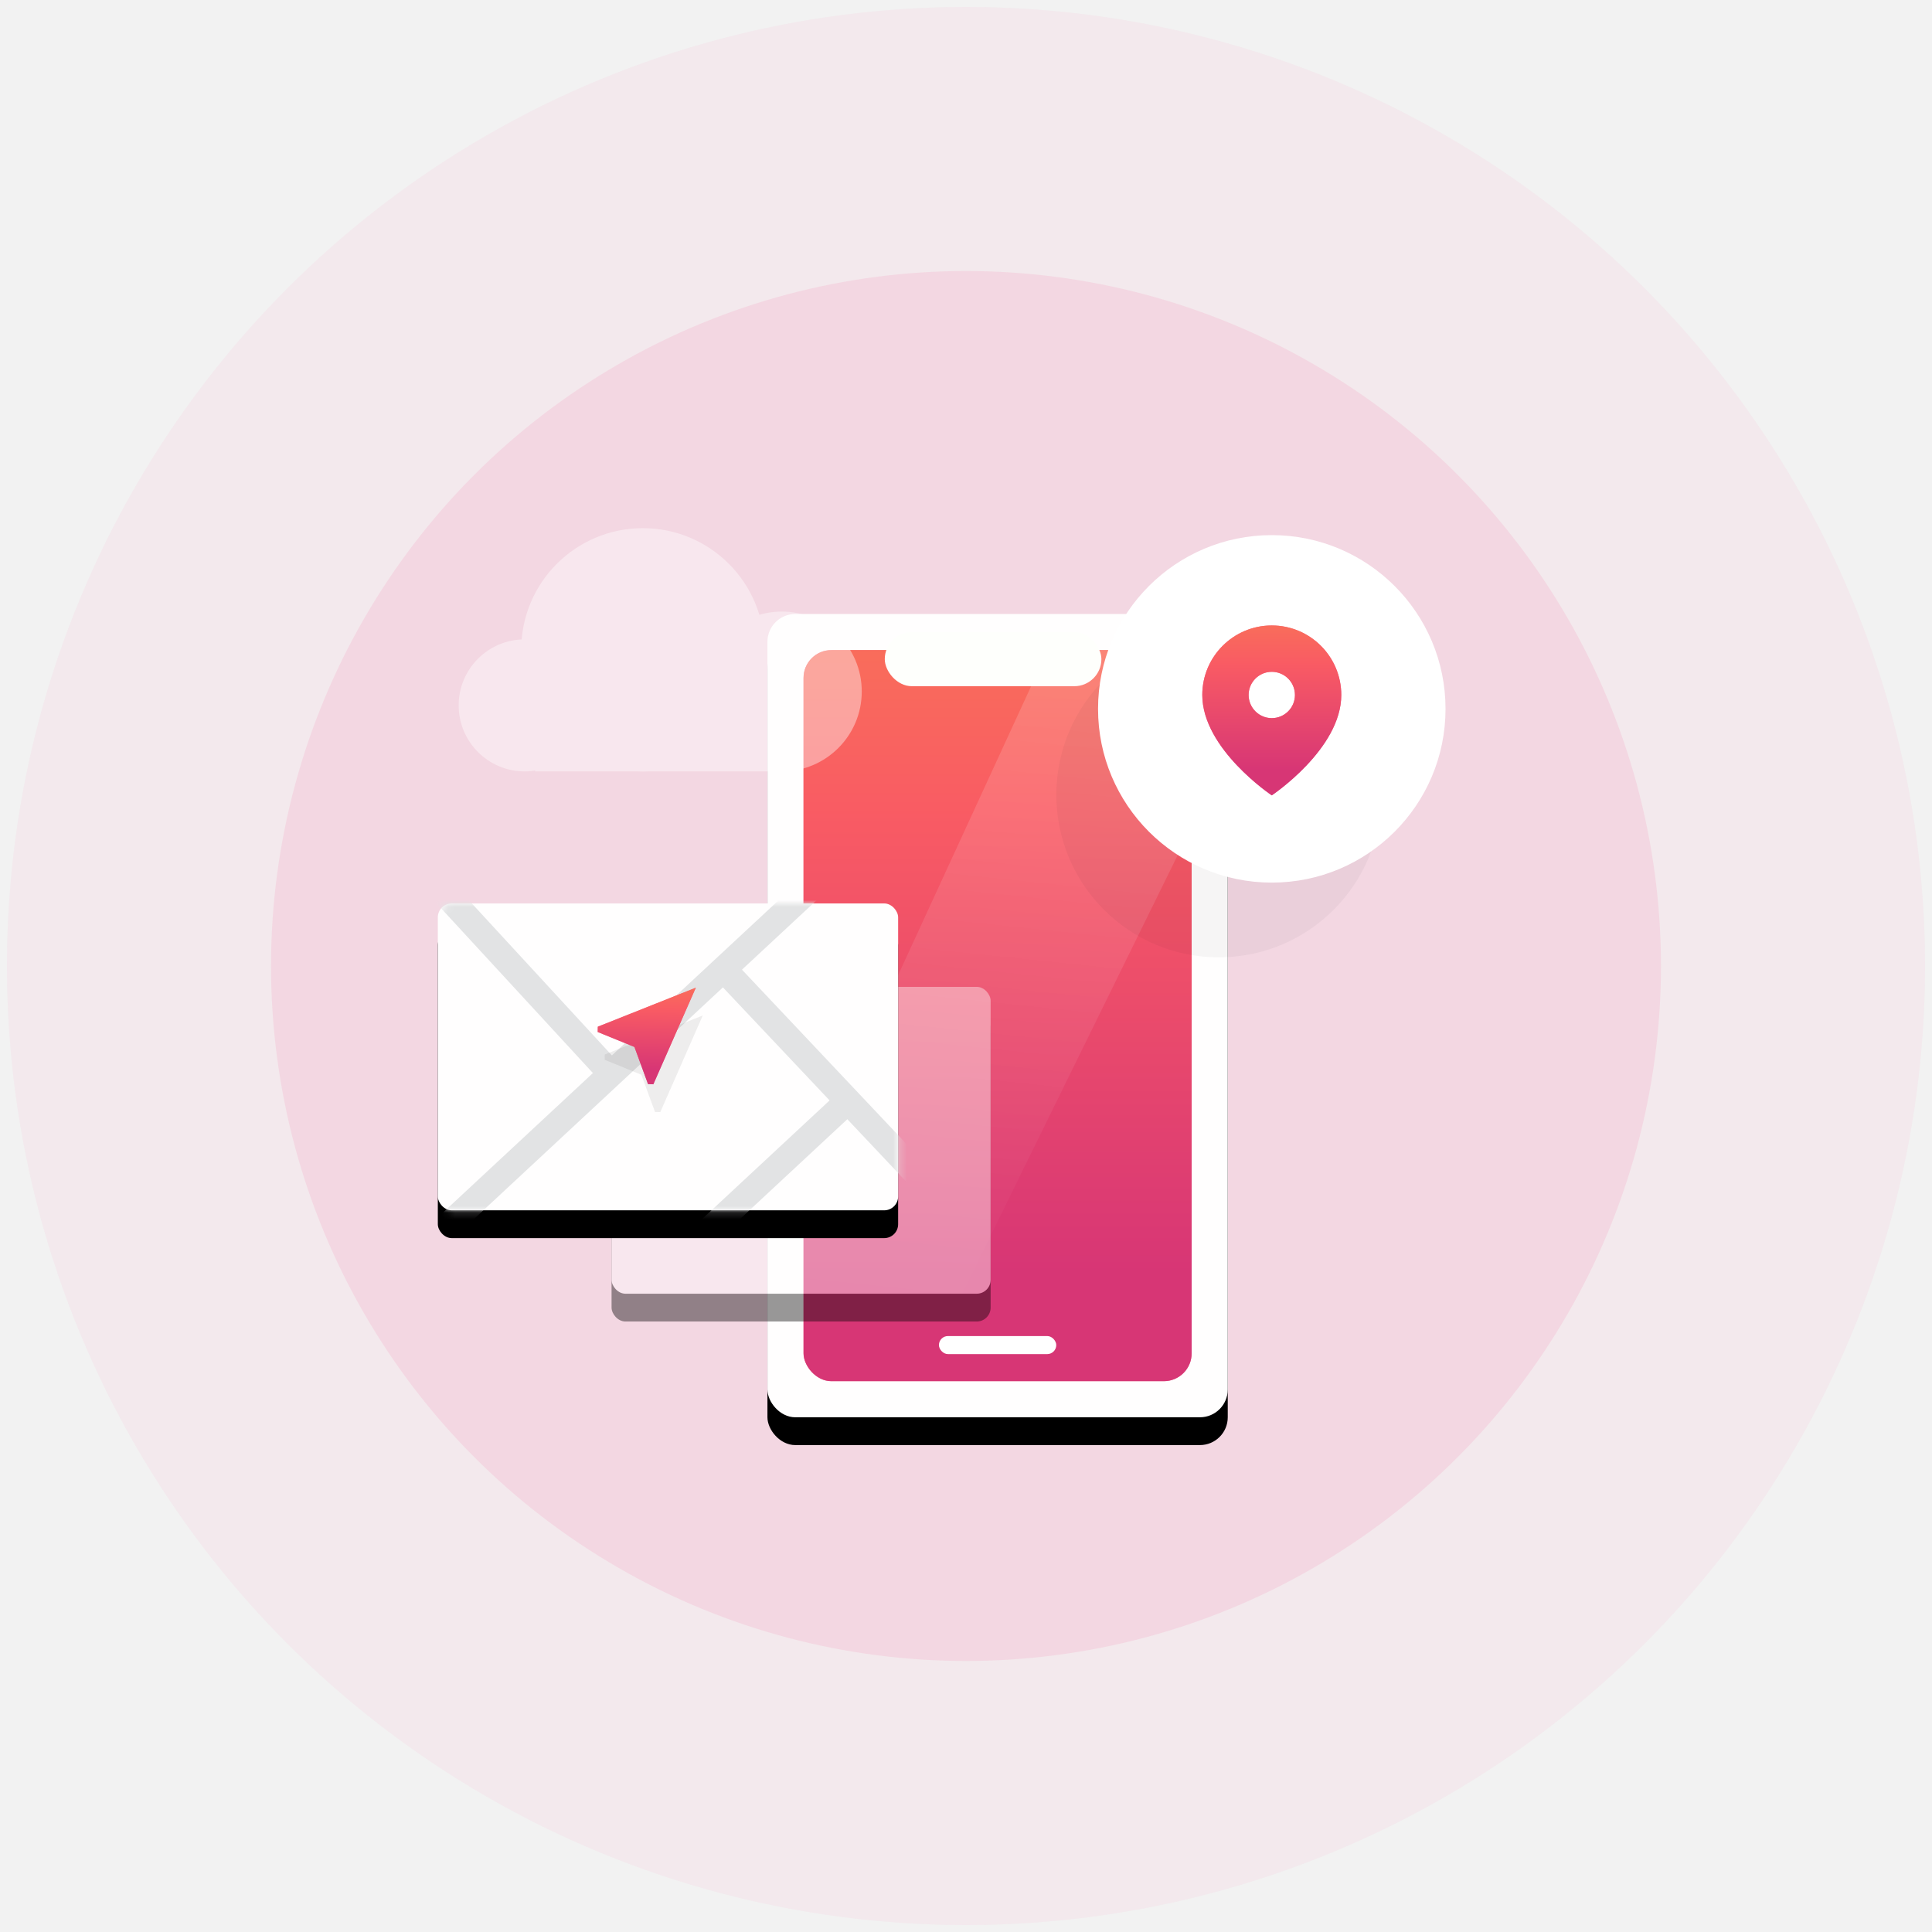 <?xml version="1.0" encoding="UTF-8"?>
<svg width="278px" height="278px" viewBox="0 0 278 278" version="1.1" xmlns="http://www.w3.org/2000/svg" xmlns:xlink="http://www.w3.org/1999/xlink">
    <title>Graphic</title>
    <defs>
        <rect id="path-1" x="110" y="87.987" width="66.234" height="115.584" rx="4"></rect>
        <filter x="-25.7%" y="-11.2%" width="151.3%" height="129.4%" filterUnits="objectBoundingBox" id="filter-2">
            <feOffset dx="0" dy="4" in="SourceAlpha" result="shadowOffsetOuter1"></feOffset>
            <feGaussianBlur stdDeviation="5" in="shadowOffsetOuter1" result="shadowBlurOuter1"></feGaussianBlur>
            <feColorMatrix values="0 0 0 0 0.706   0 0 0 0 0.624   0 0 0 0 0.973  0 0 0 0.155 0" type="matrix" in="shadowBlurOuter1"></feColorMatrix>
        </filter>
        <linearGradient x1="51.461%" y1="84.447%" x2="51.461%" y2="0%" id="linearGradient-3">
            <stop stop-color="#D23078" offset="0%"></stop>
            <stop stop-color="#FE6161" offset="72.563%"></stop>
            <stop stop-color="#FF7955" offset="100%"></stop>
        </linearGradient>
        <rect id="path-4" x="3.896" y="2.597" width="55.844" height="105.195" rx="4"></rect>
        <linearGradient x1="37.449%" y1="88.158%" x2="53.479%" y2="-173.144%" id="linearGradient-5">
            <stop stop-color="#FFFFFF" stop-opacity="0" offset="0%"></stop>
            <stop stop-color="#FFFFFF" offset="100%"></stop>
        </linearGradient>
        <filter x="-46.6%" y="-77.1%" width="193.1%" height="254.3%" filterUnits="objectBoundingBox" id="filter-6">
            <feOffset dx="0" dy="4" in="SourceAlpha" result="shadowOffsetOuter1"></feOffset>
            <feGaussianBlur stdDeviation="5" in="shadowOffsetOuter1" result="shadowBlurOuter1"></feGaussianBlur>
            <feColorMatrix values="0 0 0 0 0.706   0 0 0 0 0.624   0 0 0 0 0.973  0 0 0 0.155 0" type="matrix" in="shadowBlurOuter1" result="shadowMatrixOuter1"></feColorMatrix>
            <feMerge>
                <feMergeNode in="shadowMatrixOuter1"></feMergeNode>
                <feMergeNode in="SourceGraphic"></feMergeNode>
            </feMerge>
        </filter>
        <linearGradient x1="51.461%" y1="84.447%" x2="51.461%" y2="0%" id="linearGradient-7">
            <stop stop-color="#D23078" offset="0%"></stop>
            <stop stop-color="#FE6161" offset="72.563%"></stop>
            <stop stop-color="#FF7955" offset="100%"></stop>
        </linearGradient>
        <path d="M182.571,89.636 C188.094,89.636 192.571,94.114 192.571,99.636 C192.571,107.414 182.571,114.081 182.571,114.081 C182.571,114.081 172.571,107.414 172.571,99.636 C172.571,94.114 177.049,89.636 182.571,89.636 Z M182.571,96.303 C180.73,96.303 179.238,97.795 179.238,99.636 C179.238,101.477 180.73,102.97 182.571,102.97 C184.412,102.97 185.905,101.477 185.905,99.636 C185.905,97.795 184.412,96.303 182.571,96.303 Z" id="path-8"></path>
        <rect id="path-9" x="88" y="142" width="54.545" height="44.156" rx="2"></rect>
        <filter x="-31.2%" y="-29.4%" width="162.3%" height="177.0%" filterUnits="objectBoundingBox" id="filter-10">
            <feOffset dx="0" dy="4" in="SourceAlpha" result="shadowOffsetOuter1"></feOffset>
            <feGaussianBlur stdDeviation="5" in="shadowOffsetOuter1" result="shadowBlurOuter1"></feGaussianBlur>
            <feColorMatrix values="0 0 0 0 0.706   0 0 0 0 0.624   0 0 0 0 0.973  0 0 0 0.155 0" type="matrix" in="shadowBlurOuter1"></feColorMatrix>
        </filter>
        <rect id="path-11" x="5.68434189e-14" y="-3.90798505e-14" width="66.234" height="44.156" rx="2"></rect>
        <filter x="-25.7%" y="-29.4%" width="151.3%" height="177.0%" filterUnits="objectBoundingBox" id="filter-13">
            <feOffset dx="0" dy="4" in="SourceAlpha" result="shadowOffsetOuter1"></feOffset>
            <feGaussianBlur stdDeviation="5" in="shadowOffsetOuter1" result="shadowBlurOuter1"></feGaussianBlur>
            <feColorMatrix values="0 0 0 0 0.706   0 0 0 0 0.624   0 0 0 0 0.973  0 0 0 0.155 0" type="matrix" in="shadowBlurOuter1"></feColorMatrix>
        </filter>
        <linearGradient x1="51.461%" y1="84.447%" x2="51.461%" y2="0%" id="linearGradient-14">
            <stop stop-color="#D23078" offset="0%"></stop>
            <stop stop-color="#FE6161" offset="72.563%"></stop>
            <stop stop-color="#FF7955" offset="100%"></stop>
        </linearGradient>
        <polygon id="path-15" points="19.065 4.61 5.065 10.467 5.065 11.229 10.385 13.29 12.438 18.61 13.2 18.61"></polygon>
    </defs>
    <g id="Login-and-Registration" stroke="none" stroke-width="1" fill="none" fill-rule="evenodd">
        <g id="Allow-location" transform="translate(-68, -154)">
            <rect id="bg" stroke="#979797" fill="#F2F2F2" x="0" y="0" width="414" height="896"></rect>
            <g id="Graphic" transform="translate(68, 154)">
                <g transform="translate(0.429, 0.364)">
                    <circle id="Oval" fill-opacity="0.05" fill="#F4327F" cx="138.571" cy="138.636" r="138"></circle>
                    <circle id="Oval-Copy-2" fill-opacity="0.1" fill="#F4327F" cx="138.571" cy="138.636" r="100"></circle>
                    <g id="Rectangle">
                        <use fill="black" fill-opacity="1" filter="url(#filter-2)" xlink:href="#path-1"></use>
                        <use fill="#FFFEFE" fill-rule="evenodd" xlink:href="#path-1"></use>
                    </g>
                    <g id="Group-3" transform="translate(111.299, 90.584)">
                        <g id="Rectangle-Copy-2">
                            <use fill="#E9486D" xlink:href="#path-4"></use>
                            <use fill-opacity="0.75" fill="url(#linearGradient-3)" xlink:href="#path-4"></use>
                        </g>
                        <path d="M59.324,28.86 L19.934,108.982 L-4.26325641e-14,108.982 L-4.26325641e-14,87.399 L39.63,1.299 C49.8,0.295 56.503,0.728 59.74,2.597 C62.977,4.467 63.688,8.316 61.874,14.146 L59.324,28.86 Z" id="Path-2" fill="url(#linearGradient-5)" opacity="0.5"></path>
                        <rect id="Rectangle" fill="#FEFFFC" x="15.584" y="0" width="31.169" height="7.792" rx="3.896"></rect>
                        <rect id="Rectangle" fill="#FFFFFF" x="23.377" y="101.299" width="16.883" height="2.597" rx="1.299"></rect>
                    </g>
                    <g id="cloud" filter="url(#filter-6)" opacity="0.404" transform="translate(65.571, 71.636)" fill="#FFFFFF">
                        <circle id="Oval-Copy-2" cx="26.5" cy="17.5" r="17.5"></circle>
                        <rect id="Rectangle" x="11" y="28" width="38" height="7"></rect>
                        <circle id="Oval-Copy-3" cx="46.5" cy="23.5" r="11.5"></circle>
                        <circle id="Oval-Copy-4" cx="9.5" cy="25.5" r="9.5"></circle>
                    </g>
                    <circle id="Oval" fill="#080808" opacity="0.036" cx="174.948" cy="114.013" r="23.377"></circle>
                    <circle id="Oval-Copy" fill="#FFFFFF" cx="182.571" cy="101.636" r="25"></circle>
                    <g id="Combined-Shape">
                        <use fill="#E9486D" xlink:href="#path-8"></use>
                        <use fill-opacity="0.75" fill="url(#linearGradient-7)" xlink:href="#path-8"></use>
                    </g>
                </g>
                <g id="Rectangle" opacity="0.404">
                    <use fill="black" fill-opacity="1" filter="url(#filter-10)" xlink:href="#path-9"></use>
                    <use fill="#FFFEFE" fill-rule="evenodd" xlink:href="#path-9"></use>
                </g>
                <g id="Group-2" transform="translate(63, 130)">
                    <mask id="mask-12" fill="white">
                        <use xlink:href="#path-11"></use>
                    </mask>
                    <g id="Mask">
                        <use fill="black" fill-opacity="1" filter="url(#filter-13)" xlink:href="#path-11"></use>
                        <use fill="#FFFEFE" fill-rule="evenodd" xlink:href="#path-11"></use>
                    </g>
                    <path d="M-7.331,51.989 L65.664,-15.931 C66.068,-16.306 66.7,-16.284 67.076,-15.881 L68.251,-14.625 C68.628,-14.221 68.606,-13.588 68.203,-13.211 C68.202,-13.211 68.202,-13.21 68.201,-13.21 L-4.794,54.71 C-5.198,55.086 -5.83,55.063 -6.206,54.661 L-7.381,53.404 C-7.758,53 -7.736,52.368 -7.333,51.99 C-7.332,51.99 -7.332,51.989 -7.331,51.989 Z" id="Rectangle" fill="#E2E3E4" mask="url(#mask-12)"></path>
                    <path d="M-16.331,95.989 L56.664,28.069 C57.068,27.694 57.7,27.716 58.076,28.119 L59.251,29.375 C59.628,29.779 59.606,30.412 59.203,30.789 C59.202,30.789 59.202,30.79 59.201,30.79 L-13.794,98.71 C-14.198,99.086 -14.83,99.063 -15.206,98.661 L-16.381,97.404 C-16.758,97 -16.736,96.368 -16.333,95.99 C-16.332,95.99 -16.332,95.989 -16.331,95.989 Z" id="Rectangle-Copy-4" fill="#E2E3E4" mask="url(#mask-12)"></path>
                    <path d="M43.368,9.108 L79.24,47.116 C79.619,47.517 79.601,48.15 79.2,48.529 C79.197,48.532 79.194,48.535 79.191,48.538 L77.907,49.72 C77.504,50.091 76.878,50.069 76.502,49.671 L40.63,11.664 C40.251,11.262 40.269,10.629 40.671,10.25 C40.674,10.247 40.676,10.244 40.679,10.242 L41.963,9.059 C42.366,8.688 42.992,8.71 43.368,9.108 Z" id="Rectangle-Copy" fill="#E2E3E4" mask="url(#mask-12)"></path>
                    <path d="M1.333,-3.866 L25.265,22.104 C25.636,22.507 25.615,23.133 25.216,23.509 L23.959,24.695 C23.558,25.074 22.925,25.056 22.546,24.654 C22.543,24.651 22.54,24.648 22.538,24.646 L-1.395,-1.325 C-1.766,-1.727 -1.744,-2.354 -1.346,-2.73 L-0.089,-3.916 C0.313,-4.295 0.946,-4.277 1.325,-3.875 C1.327,-3.872 1.33,-3.869 1.333,-3.866 Z" id="Rectangle-Copy-3" fill="#E2E3E4" mask="url(#mask-12)"></path>
                    <g id="near_me-24px" mask="url(#mask-12)">
                        <g transform="translate(17.935, 7.39)">
                            <polygon id="Path" fill="none" points="0 0 24 0 24 24 0 24"></polygon>
                            <polygon id="Path" fill="#444444" fill-rule="evenodd" opacity="0.086" transform="translate(13.065, 15.61) rotate(1) translate(-13.065, -15.61) " points="20.065 8.61 6.065 14.467 6.065 15.229 11.385 17.29 13.438 22.61 14.2 22.61"></polygon>
                            <g id="Path-Copy" fill="none" transform="translate(12.065, 11.61) rotate(1) translate(-12.065, -11.61) " fill-rule="evenodd">
                                <use fill="#E9486D" xlink:href="#path-15"></use>
                                <use fill-opacity="0.75" fill="url(#linearGradient-14)" xlink:href="#path-15"></use>
                            </g>
                        </g>
                    </g>
                </g>
            </g>
        </g>
    </g>
</svg>